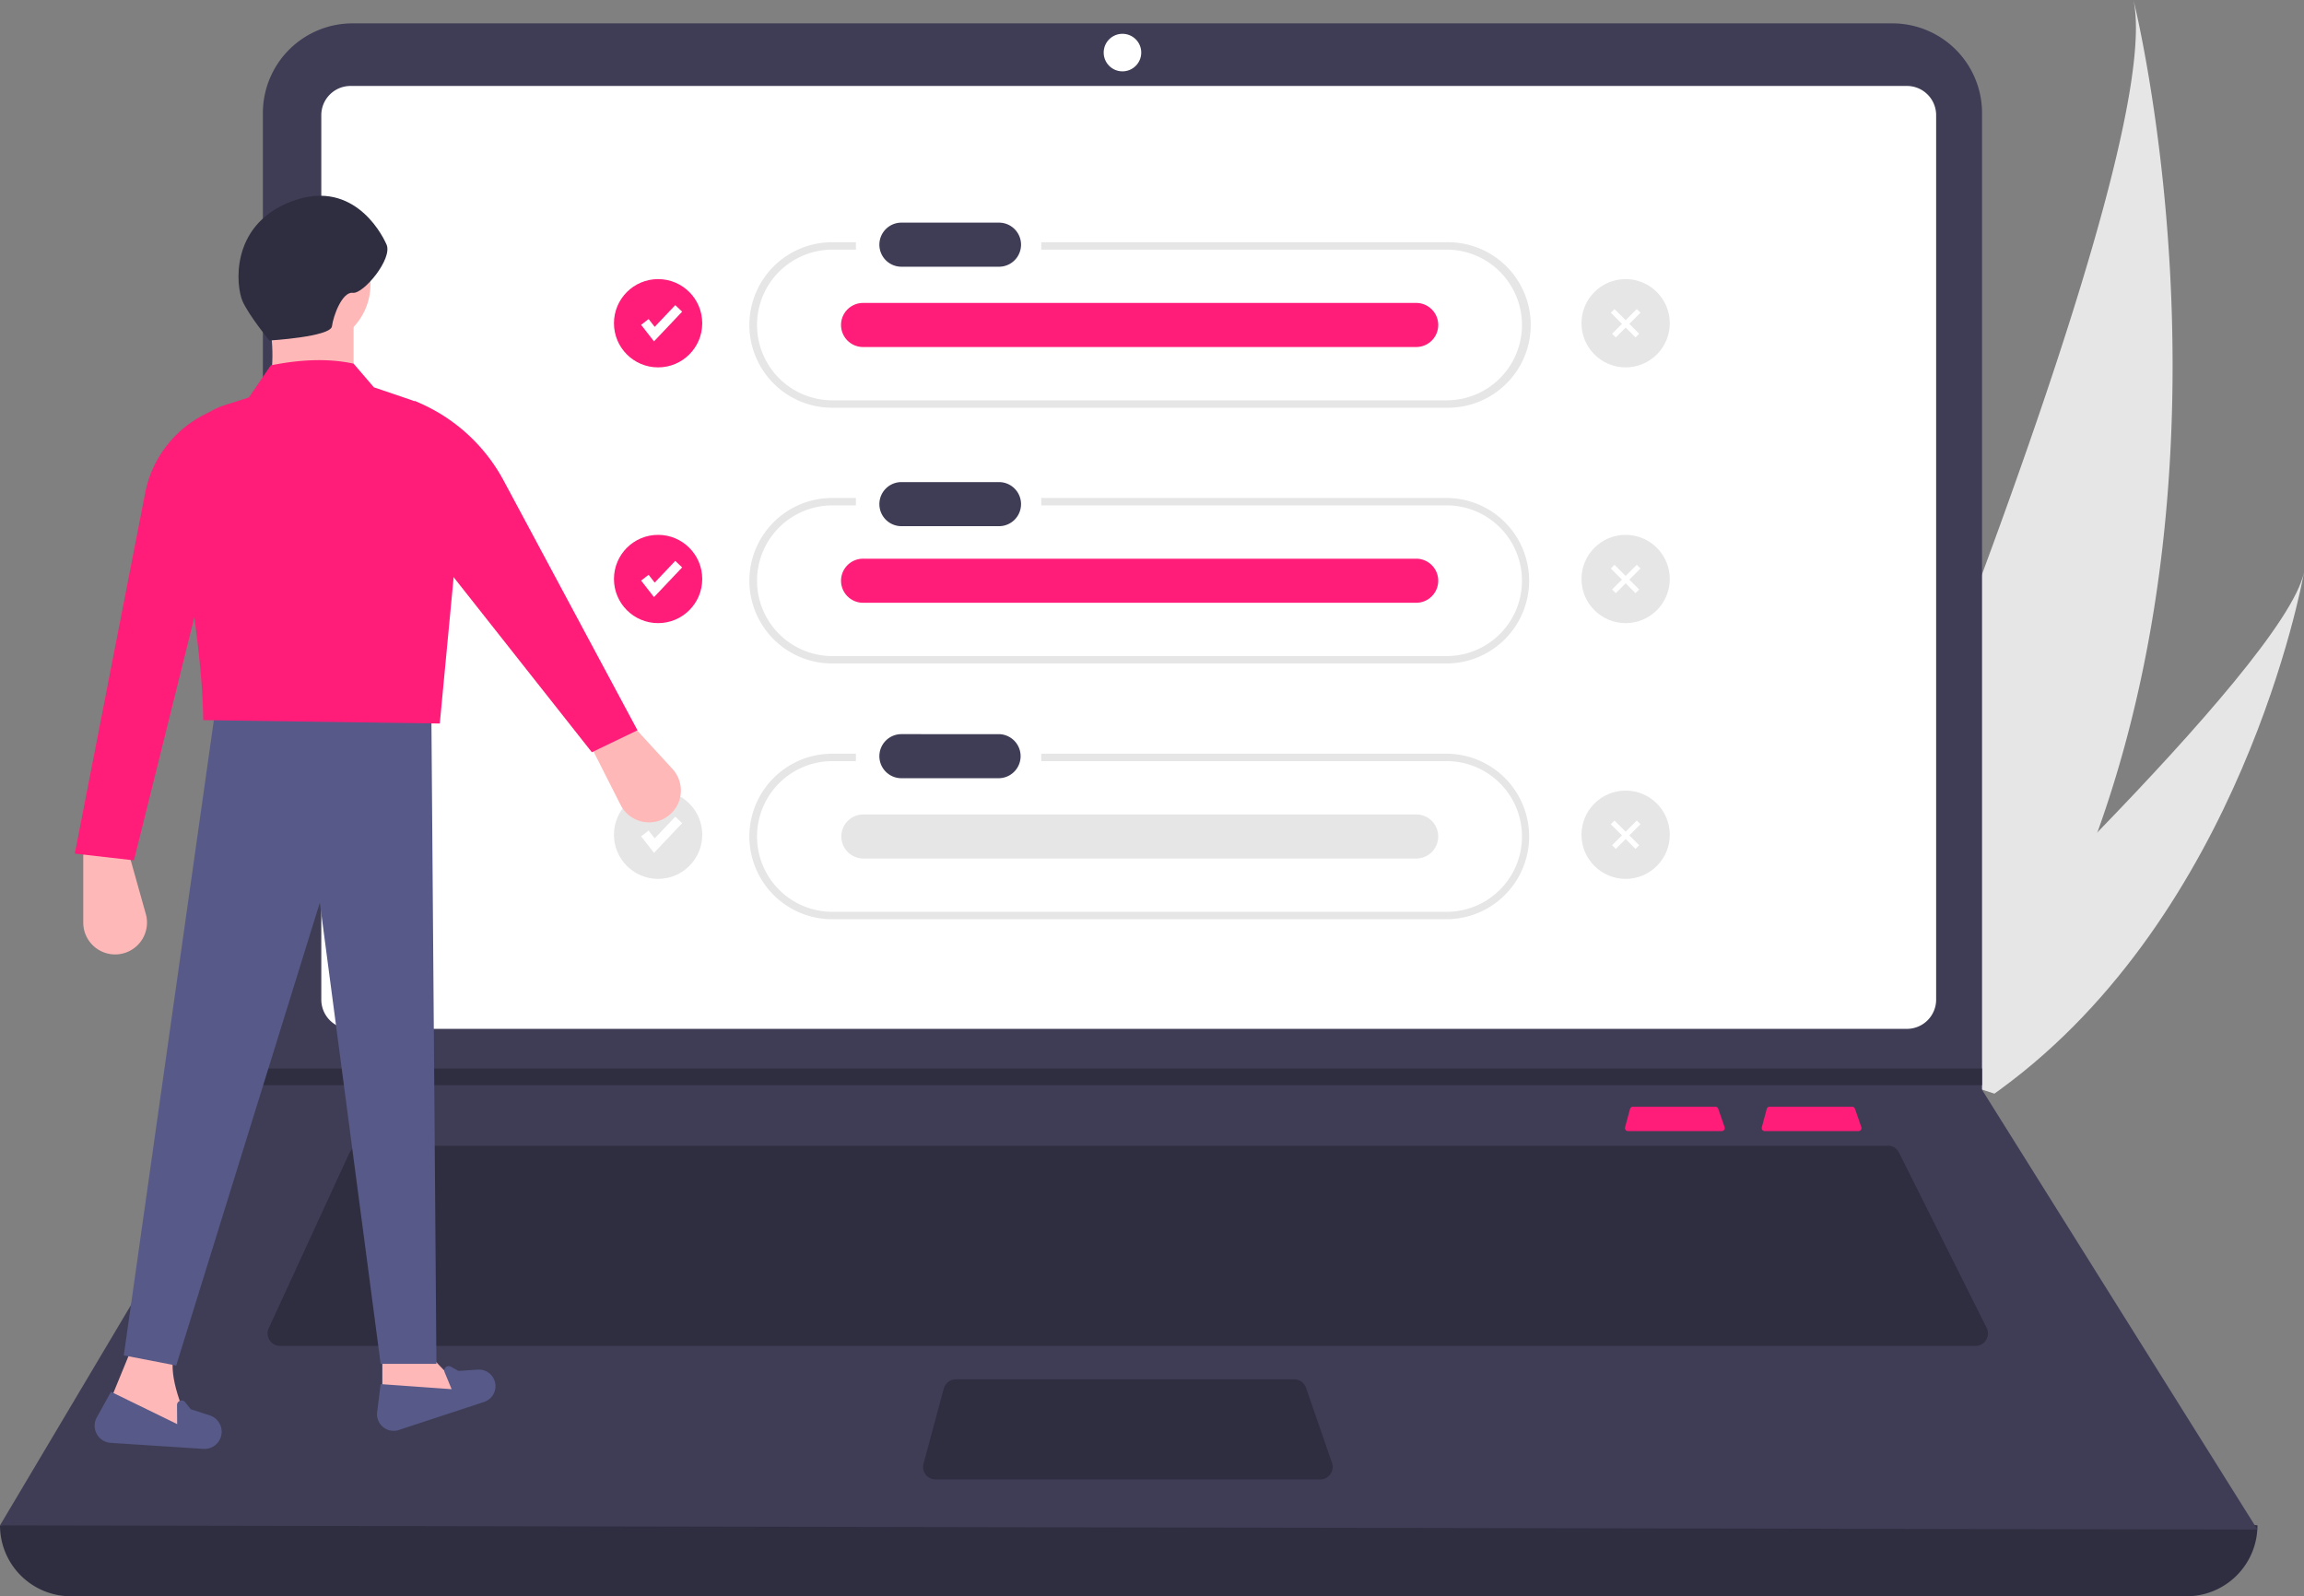 <svg xmlns="http://www.w3.org/2000/svg" width="580.455" height="402.208" viewBox="0 0 580.455 402.208">
  <rect x="0" y="0" width="580.455" height="402.208" fill="#808080" stroke="none"/>
  <g id="undraw_accept_tasks_po1c" transform="translate(0 0)">
    <path id="Path_13194" data-name="Path 13194" d="M902.455,379.51a249.9,249.9,0,0,1-32.389,62.124c-.315.444-.634.877-.956,1.319l-41.446-13.422c.187-.428.392-.907.61-1.431,13.053-30.875,91.6-219.073,83.264-258.309C912.334,173.013,938.359,279.605,902.455,379.51Z" transform="translate(-374.043 -169.791)" fill="#e6e6e6"/>
    <path id="Path_13195" data-name="Path 13195" d="M885.044,500.958c-.506.382-1.027.758-1.553,1.125L852.4,492.014c.372-.344.8-.749,1.3-1.207,8.139-7.607,32.318-30.4,55.736-54.563,25.166-25.966,49.459-53.51,52.044-65.489C960.994,373.489,945.661,456.639,885.044,500.958Z" transform="translate(-381.026 -226.525)" fill="#e6e6e6"/>
    <path id="Path_13196" data-name="Path 13196" d="M746.465,716.555H213.482a17.871,17.871,0,0,1-17.871-17.871h0q289.81-33.682,568.725,0h0A17.871,17.871,0,0,1,746.465,716.555Z" transform="translate(-195.611 -314.346)" fill="#2f2e41"/>
    <path id="Path_13197" data-name="Path 13197" d="M764.336,557.5l-568.725-1.051,65.913-110.907.315-.526V200.586a22.59,22.59,0,0,1,22.593-22.591h387.93a22.59,22.59,0,0,1,22.591,22.593V446.694Z" transform="translate(-195.611 -172.107)" fill="#3f3d56"/>
    <path id="Path_13198" data-name="Path 13198" d="M315.756,199.966a7.367,7.367,0,0,0-7.359,7.359V430.189a7.367,7.367,0,0,0,7.359,7.359H707.872a7.368,7.368,0,0,0,7.359-7.359V207.324a7.367,7.367,0,0,0-7.359-7.359Z" transform="translate(-227.451 -178.309)" fill="#fff"/>
    <path id="Path_13199" data-name="Path 13199" d="M313.011,572.015a3.162,3.162,0,0,0-2.865,1.836L289.836,618a3.154,3.154,0,0,0,2.865,4.472H719.809a3.153,3.153,0,0,0,2.82-4.564l-22.076-44.152a3.138,3.138,0,0,0-2.82-1.743Z" transform="translate(-222.13 -283.341)" fill="#2f2e41"/>
    <circle id="Ellipse_486" data-name="Ellipse 486" cx="4.731" cy="4.731" r="4.731" transform="translate(278.056 8.516)" fill="#fff"/>
    <path id="Path_13200" data-name="Path 13200" d="M527.893,654.042a3.159,3.159,0,0,0-3.045,2.333L519.753,675.3a3.154,3.154,0,0,0,3.045,3.974h96.887a3.153,3.153,0,0,0,2.979-4.186l-6.55-18.923a3.156,3.156,0,0,0-2.98-2.122Z" transform="translate(-287.088 -306.498)" fill="#2f2e41"/>
    <path id="Path_13201" data-name="Path 13201" d="M525.27,375.126v4.2H91.84l.327-.525v-3.68Z" transform="translate(-25.927 -105.9)" fill="#2f2e41"/>
    <path id="Path_13202" data-name="Path 13202" d="M634.544,254.83H532.28V256.7H634.544a18.984,18.984,0,0,1,0,37.967H479.8a18.984,18.984,0,1,1,0-37.967h5.783V254.83H479.8a20.851,20.851,0,1,0,0,41.7H634.544a20.851,20.851,0,1,0,0-41.7Z" transform="translate(-269.953 -193.798)" fill="#e6e6e6"/>
    <path id="Path_13203" data-name="Path 13203" d="M634.544,344.619H532.28v1.868H634.544a18.984,18.984,0,0,1,0,37.967H479.8a18.984,18.984,0,1,1,0-37.967h5.783v-1.868H479.8a20.851,20.851,0,1,0,0,41.7H634.544a20.851,20.851,0,0,0,0-41.7Z" transform="translate(-269.953 -219.146)" fill="#e6e6e6"/>
    <path id="Path_13204" data-name="Path 13204" d="M634.544,434.407H532.28v1.868H634.544a18.984,18.984,0,0,1,0,37.967H479.8a18.984,18.984,0,1,1,0-37.967h5.783v-1.868H479.8a20.851,20.851,0,1,0,0,41.7H634.544a20.851,20.851,0,0,0,0-41.7Z" transform="translate(-269.953 -244.494)" fill="#e6e6e6"/>
    <path id="Path_40" data-name="Path 40" d="M509.959,247.954a5.554,5.554,0,1,0,0,11.107h24.362a5.554,5.554,0,1,0,.182-11.106q-.091,0-.182,0Z" transform="translate(-282.785 -191.856)" fill="#3f3d56"/>
    <path id="Path_40-2" data-name="Path 40" d="M509.959,339.044a5.554,5.554,0,1,0,0,11.107h24.362a5.554,5.554,0,1,0,.182-11.106q-.091,0-.182,0Z" transform="translate(-282.785 -217.572)" fill="#3f3d56"/>
    <path id="Path_40-3" data-name="Path 40" d="M509.959,427.532a5.554,5.554,0,1,0,0,11.107h24.362a5.554,5.554,0,0,0,.182-11.106q-.091,0-.182,0Z" transform="translate(-282.786 -242.553)" fill="#3f3d56"/>
    <path id="Path_40-4" data-name="Path 40" d="M496.5,276.146a5.554,5.554,0,1,0,0,11.107H635.731a5.554,5.554,0,0,0,.182-11.106q-.091,0-.182,0Z" transform="translate(-278.985 -199.815)" fill="#ff1d79"/>
    <path id="Path_40-5" data-name="Path 40" d="M496.5,365.935a5.554,5.554,0,1,0,0,11.107H635.731a5.554,5.554,0,0,0,.182-11.106H496.5Z" transform="translate(-278.985 -225.163)" fill="#ff1d79"/>
    <path id="Path_40-6" data-name="Path 40" d="M496.5,455.723a5.553,5.553,0,1,0,0,11.107H635.731a5.554,5.554,0,0,0,.182-11.106q-.091,0-.182,0Z" transform="translate(-278.985 -250.511)" fill="#e6e6e6"/>
    <circle id="Ellipse_487" data-name="Ellipse 487" cx="11.121" cy="11.121" r="11.121" transform="translate(154.677 70.325)" fill="#ff1d79"/>
    <path id="Path_13205" data-name="Path 13205" d="M228.3,116.258l-3.24-4.165,1.884-1.466,1.534,1.972,5.182-5.47,1.733,1.642Z" transform="translate(-63.537 -30.243)" fill="#fff"/>
    <circle id="Ellipse_488" data-name="Ellipse 488" cx="11.121" cy="11.121" r="11.121" transform="translate(154.677 134.766)" fill="#ff1d79"/>
    <path id="Path_13206" data-name="Path 13206" d="M228.3,206.047l-3.24-4.165,1.884-1.466,1.534,1.972,5.182-5.47,1.733,1.642Z" transform="translate(-63.537 -55.591)" fill="#fff"/>
    <circle id="Ellipse_489" data-name="Ellipse 489" cx="11.121" cy="11.121" r="11.121" transform="translate(154.677 199.206)" fill="#e6e6e6"/>
    <circle id="Ellipse_490" data-name="Ellipse 490" cx="11.121" cy="11.121" r="11.121" transform="translate(398.431 70.325)" fill="#e6e6e6"/>
    <circle id="Ellipse_491" data-name="Ellipse 491" cx="11.121" cy="11.121" r="11.121" transform="translate(398.431 134.766)" fill="#e6e6e6"/>
    <circle id="Ellipse_492" data-name="Ellipse 492" cx="11.121" cy="11.121" r="11.121" transform="translate(398.431 199.206)" fill="#e6e6e6"/>
    <path id="Path_13207" data-name="Path 13207" d="M228.3,295.836l-3.24-4.165,1.884-1.466,1.534,1.972,5.182-5.47,1.733,1.641Z" transform="translate(-63.537 -80.939)" fill="#fff"/>
    <rect id="Rectangle_1122" data-name="Rectangle 1122" width="1.309" height="8.794" transform="translate(405.819 78.799) rotate(-45)" fill="#fff"/>
    <rect id="Rectangle_1123" data-name="Rectangle 1123" width="8.794" height="1.309" transform="translate(406.146 84.092) rotate(-45)" fill="#fff"/>
    <rect id="Rectangle_1124" data-name="Rectangle 1124" width="1.309" height="8.794" transform="translate(405.819 143.24) rotate(-45)" fill="#fff"/>
    <rect id="Rectangle_1125" data-name="Rectangle 1125" width="8.794" height="1.309" transform="translate(406.146 148.533) rotate(-45)" fill="#fff"/>
    <rect id="Rectangle_1126" data-name="Rectangle 1126" width="1.309" height="8.794" transform="translate(405.819 207.681) rotate(-45)" fill="#fff"/>
    <rect id="Rectangle_1127" data-name="Rectangle 1127" width="8.794" height="1.309" transform="translate(406.146 212.973) rotate(-45)" fill="#fff"/>
    <path id="Path_13208" data-name="Path 13208" d="M421.958,447.3h0a8.03,8.03,0,0,0,1.487-12.126l-10.676-11.637-10.254,5.192,7.849,15.5a8.03,8.03,0,0,0,11.595,3.07Z" transform="translate(-254.021 -241.424)" fill="#ffb8b8"/>
    <path id="Path_13209" data-name="Path 13209" d="M233.794,494.827h0a8.03,8.03,0,0,0,6.8-10.147l-4.268-15.2H224.836V486.85a8.03,8.03,0,0,0,8.958,7.976Z" transform="translate(-203.861 -254.394)" fill="#ffb8b8"/>
    <path id="Path_13210" data-name="Path 13210" d="M134.211,489.805l21.711-3.406-8.94-9.366H134.211Z" transform="translate(-37.889 -134.67)" fill="#ffb8b8"/>
    <path id="Path_13211" data-name="Path 13211" d="M232.547,659.276l22.562,5.96c-4.156-8.62-6.714-16.248-5.108-21.285l-10.642-1.277Z" transform="translate(-206.038 -303.289)" fill="#ffb8b8"/>
    <path id="Path_13212" data-name="Path 13212" d="M43.46,412.05l13.2,2.554,36.184-116.64,15.325,116.215h14.048l-1.277-164.318H66.448Z" transform="translate(-12.269 -70.537)" fill="#575a88"/>
    <path id="Path_13213" data-name="Path 13213" d="M333.451,665.494l21.475-7.064a4.177,4.177,0,0,0,2.431-5.835h0a4.177,4.177,0,0,0-4.017-2.3l-4.871.329-1.909-1.074a1.111,1.111,0,0,0-1.572,1.391l1.761,4.276-17.879-1.277L327.987,661a4.188,4.188,0,0,0,5.464,4.5Z" transform="translate(-232.972 -305.19)" fill="#575a88"/>
    <path id="Path_13214" data-name="Path 13214" d="M232.885,671.288l23.344,1.514a4.322,4.322,0,0,0,4.587-4.663h0a4.322,4.322,0,0,0-2.968-3.759l-4.8-1.566-1.418-1.769a1.149,1.149,0,0,0-2.046.728l.039,4.784-16.67-8.132-3.573,6.434a4.333,4.333,0,0,0,3.508,6.428Z" transform="translate(-204.989 -307.736)" fill="#575a88"/>
    <circle id="Ellipse_493" data-name="Ellipse 493" cx="15.751" cy="15.751" r="15.751" transform="translate(61.841 55.872)" fill="#ffb8b8"/>
    <path id="Path_13215" data-name="Path 13215" d="M289.488,301.715H311.2V280.856h-21.71C291.282,287.3,291.05,294.317,289.488,301.715Z" transform="translate(-222.113 -201.145)" fill="#ffb8b8"/>
    <path id="Path_13216" data-name="Path 13216" d="M263.76,386.938l59.6.851,5.96-62.963a19.663,19.663,0,0,0-13.34-18.618l-9.222-3.132-5.108-5.96c-6.45-1.394-13.467-1.056-20.859.426l-5.534,8.088-5.959,1.9a19.6,19.6,0,0,0-13.634,19.224C260.095,349.661,263.542,370.948,263.76,386.938Z" transform="translate(-212.561 -205.486)" fill="#ff1d79"/>
    <path id="Path_13217" data-name="Path 13217" d="M221.87,425.772l14.9,1.7L253.8,358.938l1.7-44.272-.5.243A28.2,28.2,0,0,0,239.6,334.892Z" transform="translate(-203.024 -210.69)" fill="#ff1d79"/>
    <path id="Path_13218" data-name="Path 13218" d="M385.79,399.058l11.494-5.534-33.712-62.907a44.075,44.075,0,0,0-22.479-20.1h0l6.385,40.015Z" transform="translate(-236.681 -209.518)" fill="#ff1d79"/>
    <path id="Path_13219" data-name="Path 13219" d="M287.1,274.99s15.445-.916,15.779-3.587,2.589-8.766,5.261-8.431,10.075-8.571,8.49-12.162-9.07-16.808-24.348-10.716-13.528,21.37-11.942,24.96S287.1,274.99,287.1,274.99Z" transform="translate(-219.246 -189.191)" fill="#2f2e41"/>
    <path id="Path_13220" data-name="Path 13220" d="M816.04,558.338a.769.769,0,0,0-.742.568l-1.241,4.608a.768.768,0,0,0,.742.968h23.593a.768.768,0,0,0,.725-1.019l-1.595-4.608a.768.768,0,0,0-.726-.517Z" transform="translate(-370.195 -279.48)" fill="#ff1d79"/>
    <path id="Path_13221" data-name="Path 13221" d="M768.04,558.338a.769.769,0,0,0-.741.568l-1.241,4.608a.768.768,0,0,0,.741.968h23.593a.768.768,0,0,0,.726-1.019l-1.6-4.608a.768.768,0,0,0-.726-.517Z" transform="translate(-356.644 -279.48)" fill="#ff1d79"/>
  </g>
</svg>
